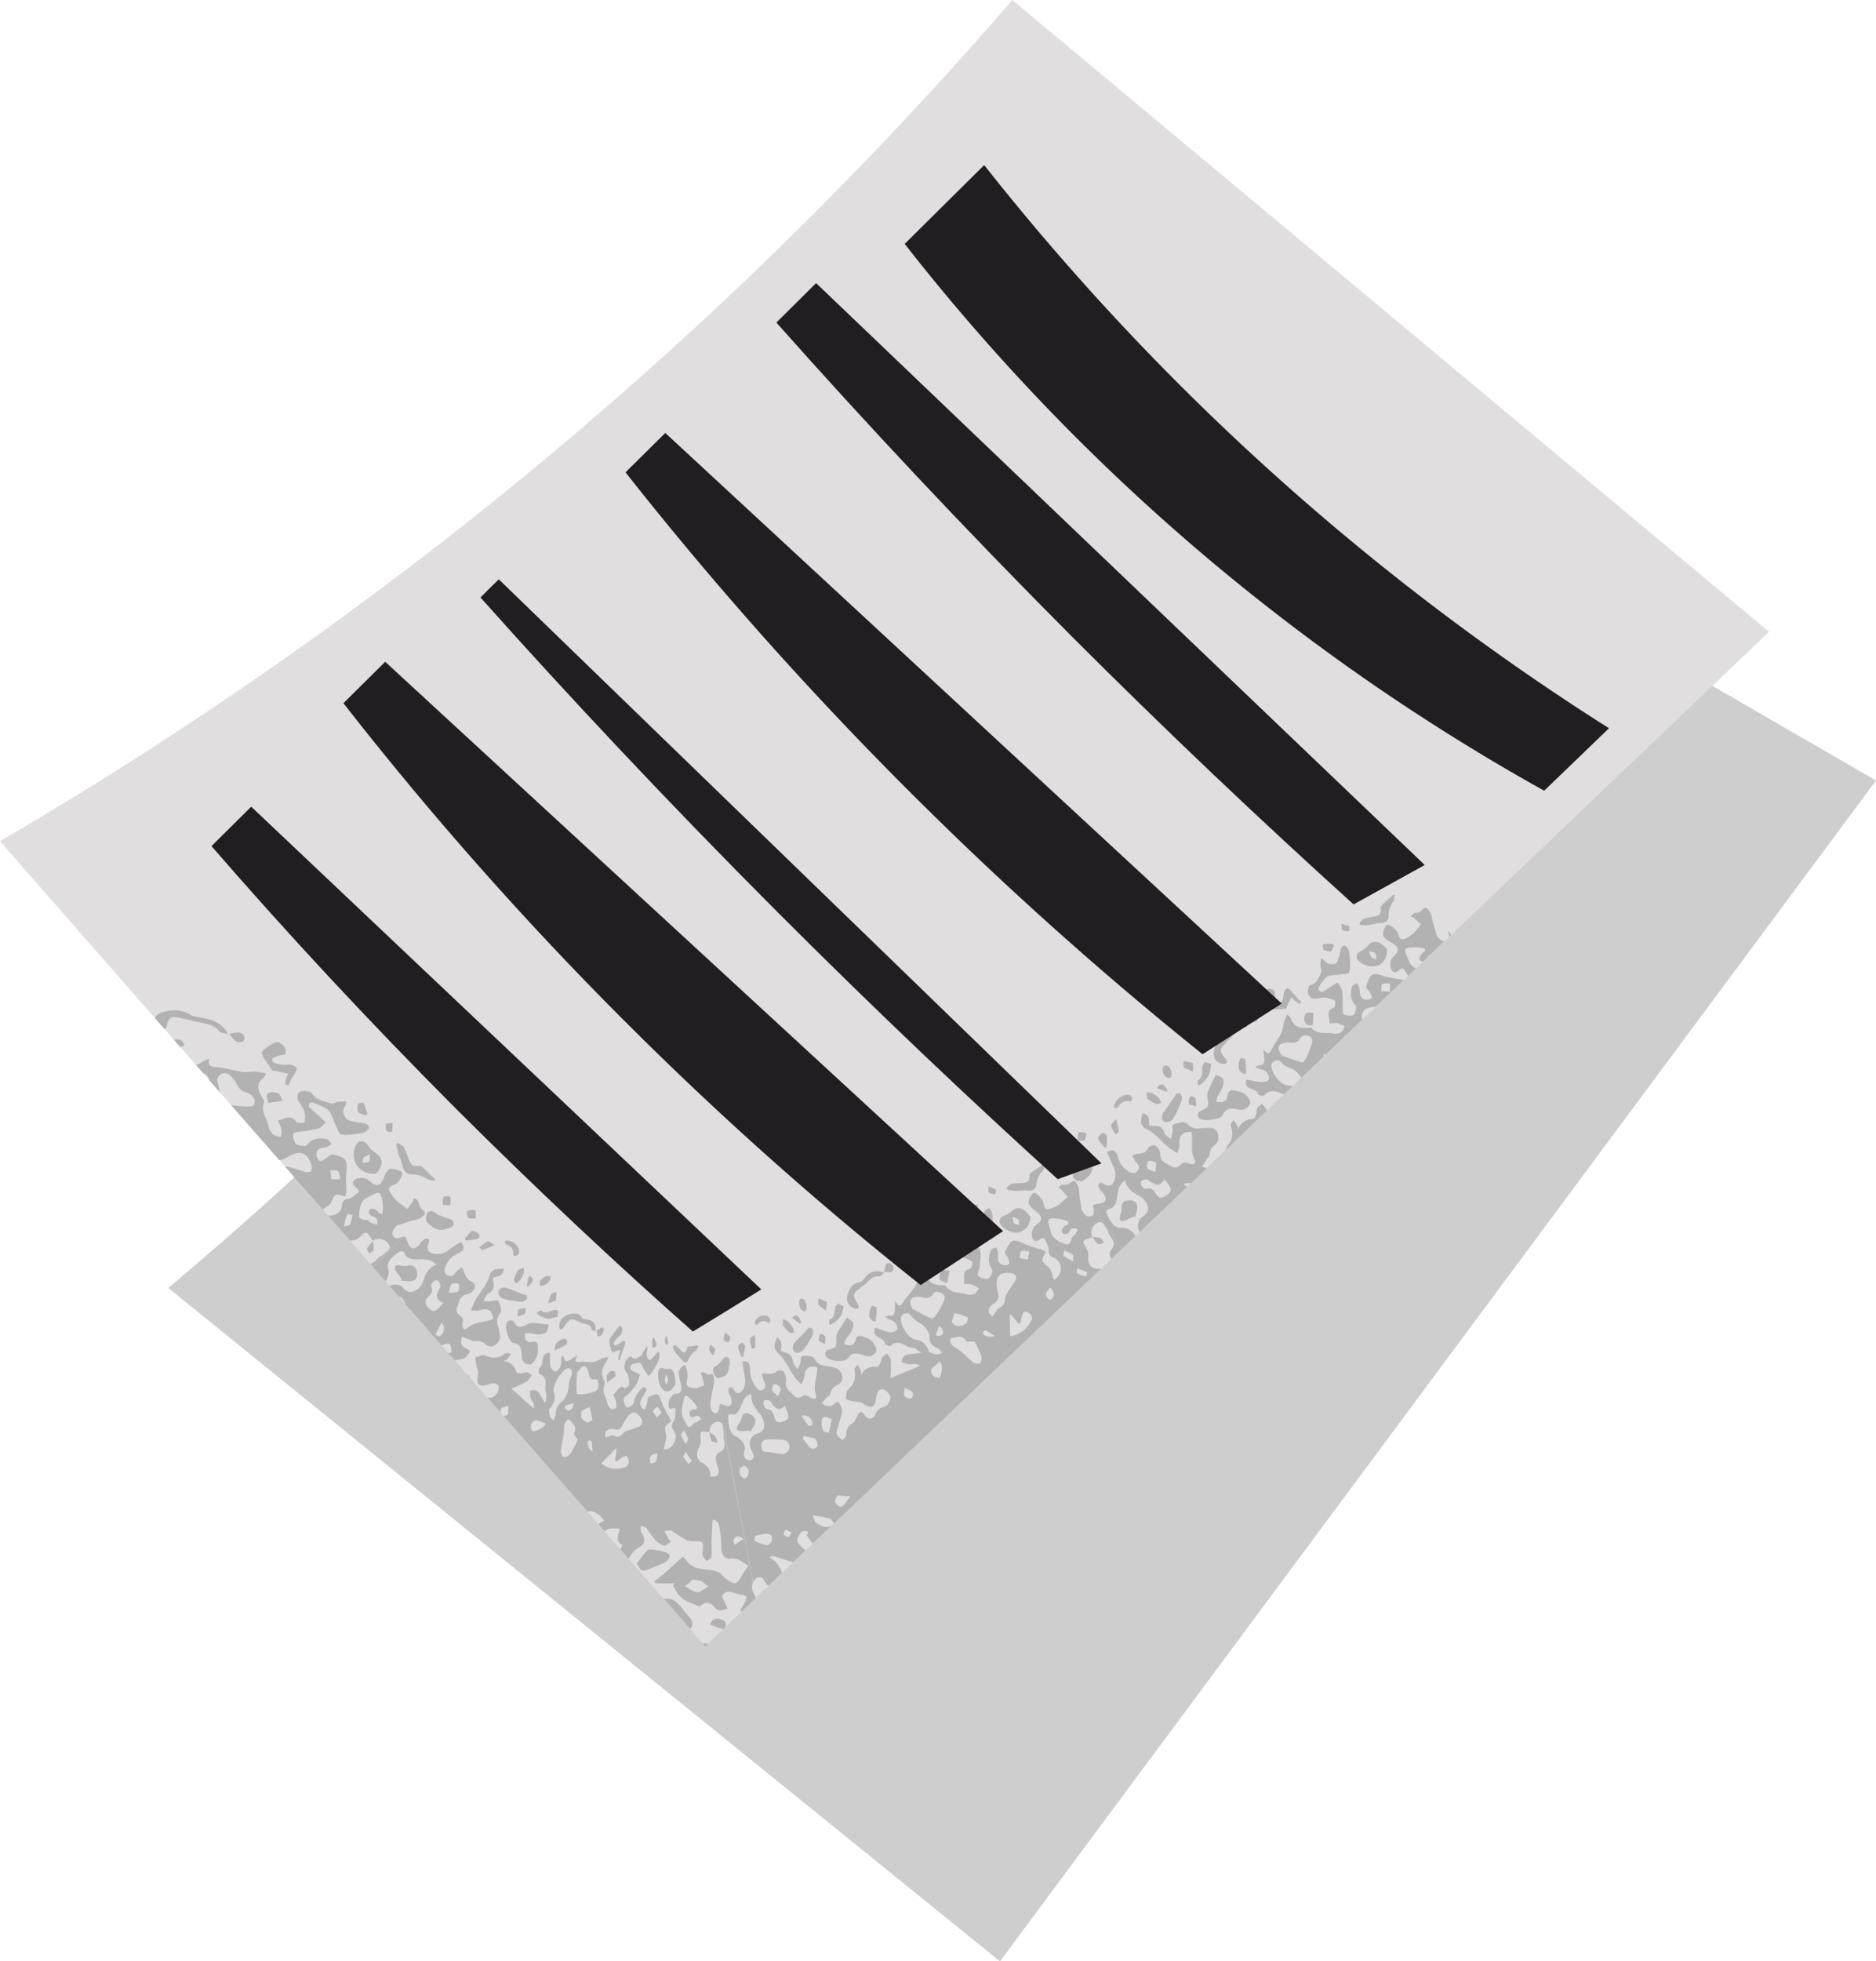 <svg xmlns="http://www.w3.org/2000/svg" width="1033.5" height="1080" viewBox="0 0 1033.5 1080" style=""><g><g data-name="Layer 2"><path d="M550.9 1080L92.7 709.2a2211.9 2211.9 0 0 0 284-286.9 2209.3 2209.3 0 0 0 186.9-264.4l469.9 271.9z" fill="#cecece"></path><path d="M388.5 906.5L0 463.2a2209.6 2209.6 0 0 0 328.6-234.4A2203.8 2203.8 0 0 0 557.7 0l416.9 347.9z" fill="#e0dede"></path><g fill="#b2b2b2"><path d="M147.1 602.7c-.5.7.3 2.3.7 4.6l7.8-1.1c-.6-1.3-.9-3-2-3.9s-4.9-1.7-6.5.4z"></path><path d="M90.6 566.6a2.6 2.6 0 0 0 1.3-1.6c.9-5 2.5-5.8 8.6-4.2 1.4.4 2.9.4 4.2.9 2.8.9 5.7 1.2 8.5 1.9s5.6 1.7 7.7 4.3c.5.8 2.5.9 4.7 1.5-3.2-5.9-8.2-8-13.9-8.9-2.2-.4-4.9-.5-6.6-1.6a17.4 17.4 0 0 0-7.1-2.5 21.6 21.6 0 0 0-3.6 0 22.5 22.5 0 0 0-3.6.6c-3.3.8-5.1 2.1-5.3 3.8z"></path><path d="M202.5 613.3c-.7-1.9-1.3-4-2.2-5.9-.2-.3-3-.1-3.1.4s-.6 3.3.1 4.4 2.7 1.4 4.1 2z"></path><path d="M99.7 572.7a5.8 5.8 0 0 0-3.9-.1l3.6 4.1 2.2-1.2a5.7 5.7 0 0 0-1.9-2.8z"></path><path d="M196.9 629.4c-3 3.7-2.6 10.3.8 13.6a11.1 11.1 0 0 0 4.3 2.8 19.8 19.8 0 0 0 5.1.5c4.6-4.7 3.9-9-.6-11.7a18.7 18.7 0 0 1-4.1-4.3c-1.7-2.1-4.2-2.6-5.5-.9zm6.4 10.2c-.6.6-1.9.5-2.9.7s-.4-2.2 0-2.9 1.6-.9 3.5-1.8c-.3 2.1-.1 3.4-.6 4z"></path><path d="M133.5 573.7c.9-.3 1.6-2.4 1-3.2-2.3-3.5-5.1-1.4-8.3-1.3 2.2 2.8 3.6 5.5 7.3 4.5z"></path><path d="M218.1 685.1l2-2c.5-.5 1.5-1.9 2.2-2.2h-.1c-1.5.5-3.3 1.3-4.5.8s-1.8-2.6-1.4-3.6 2.1-3.5 3.4-3.7 4.6-1.5 6.9-2.2 4.1-.6 6-2.2 1.7-2.2.9-3.1-1.4-1.2-1.9-2.1a9.8 9.8 0 0 1-1.1-3c-.2-.8-1.3-1.4-2.3-2.3-.4 1.1-.5 1.6-.7 2l-3.1 4.2-4-3a20.4 20.4 0 0 1-2.7-2.3c-1.3-1.6-2.8-3.4-3.3-5.3s2.4-2.4 3.9-3.3 4.4-5.5 2.9-6.4a10.1 10.1 0 0 0-6-1.8c-1.1 0-2.7 2.1-3.2 3.5-2.4 6.4-4.1 7-9 2.7-1.9-1.7-6.7-1.6-8.2.4s1.3 3.4 2.4 4.8.2.5.5 1.4c-1.9 1.2-3.9 3.6-5.9 3.7s-3.4 1.7-3.4 3.6-1.2 4.3-4.3 5.3a8.3 8.3 0 0 1-3.4.3l12.2 13.9 1.6-.2a6.2 6.2 0 0 0 3.7-1.8c3.4-3.3 3.8-3.3 6 .4l1.3 1.7h-.1c2.5-2 6.9-1.2 8.7 1.8s-1.1 3.8-2.5 5.3-2.4 1.5-3.3 2.4-2.7 2.9-4.3 3.1l1.5 1.7 8.2-8.2zm-25.2-10.7c-.2.4-1.6.4-3.4.9.6-2.6.8-4.5 1.5-6.1s2.1-.1 3.2-.1a45.6 45.6 0 0 1-1.3 5.3zm17.8-6h-1.4a22.8 22.8 0 0 0-2.2-2.2 5.5 5.5 0 0 0-2.8-.7c-.4 0-1.3 1.4-1.1 1.9a3.7 3.7 0 0 0 1.6 2.2c2.1.7 3.8 1.5 2.8 4.8a22.4 22.4 0 0 1-3.1-1.1c-.8-.4-1.3-1.2-2-1.4s-5.2-.1-4.7-3 .3-7.3 4.5-9.5c7.3-3.8 7.4-4 8.6 4 .3 1.7-.1 3.3-.2 5z"></path><path d="M110.4 585.4a6.9 6.9 0 0 1-2.5.9l3.9 4.5c1.8.6 3.5 2.3 3.4 3.9l6 6.8c-.6-2.6-1.2-5.2-1.7-7.2 1.8-3.7 4.6-4.4 7.2-2.2a17.4 17.4 0 0 1 3.4 4.3 14.5 14.5 0 0 0 2.3 3.4 6.5 6.5 0 0 0 3.7 1.9 6.1 6.1 0 0 1 3.7 3 3.9 3.9 0 0 1 0 3.8c-.5.7-2.3.8-3.5.8a84.7 84.7 0 0 1-8.8-.7h-.1l26.3 30c1.5.3 2.8-.3 5.2-1.8 6.3-3.6 10.6-2.3 12.8 5.2.3 1 .1 2.7-.5 3.1a4.9 4.9 0 0 1-3.4.1c-2.8-.7-5.6-1.9-8.4-2.6a8.6 8.6 0 0 0-2.3-.2c6.8 7.9 13.7 15.7 20.6 23.5 1.8-1.1 3.8-2.1 4.6-3.6 2.2-4.4 1.5-5.5 7.8-3.5a7.3 7.3 0 0 0 .7-2.4c0-2.7-.2-5.3-.2-8s.6-5 .3-7.4c-.4-4.3-4.5-4.3-7.4-5.3-1.1-.3-2.9 1.6-4.4 2.4s-2 1.5-2.7 1.3-1.6-1.5-1.9-2.5c-.8-3.3.6-4.6 5-5.2 1.1-.1 2.2-1.2 3.2-1.8-.9-1-1.9-2.7-3-2.8-3.6-.4-7.3-.6-9.9 2.7-.5.6-1.4 1.4-2.1 1.3s-4-.3-4.8-1.4a8.4 8.4 0 0 1-1.3-5.6c0-.6 2.9-.8 4.6-1.1s6.1-.6 8.8-1.5 3-2.2 4.4-3.4a61.4 61.4 0 0 0-4.5-4.3c-1.5-1.4-3.2-2.8-4.6-4.3a2.3 2.3 0 0 1 .3-2.1 2.4 2.4 0 0 1 2.2-.1 50.5 50.5 0 0 1 7.1 3.3 5.8 5.8 0 0 1 2.3 2.6c1.6 3.6 3 7.2 4.7 10.7.3.7 2.2 1 3.3 1a61.3 61.3 0 0 0 9.6-1.1c1.4-.4 3.4-1.7 3.5-2.9s-1.8-2.6-4-2.6a25.7 25.7 0 0 1-7.2-1.5c-2.3-.7-3.7-5-2.6-6.6a19.4 19.4 0 0 0 1.5-3.6 39.2 39.2 0 0 0-4.9.1c-1.2.1-2.4 1.3-3.4 1-4-1.3-8.2-1.6-11.1-5.9-.7-1-4.2-1.3-5.9-.8s-2.1 2.9-1.7 4.2 2.8 4.3 3.6 6.7a12.6 12.6 0 0 1 .2 6.1c0 .3-3.9.6-4.4-.1-3.4-4.7-6.7-1.6-10.4-.9a24.1 24.1 0 0 1 2 4.5 17.7 17.7 0 0 1-.1 4.6c-1.4-.4-3.1-.4-4.1-1.2a7.4 7.4 0 0 1-2.7-4.1c-.6-4.5-4.8-8.6-2.6-13.7.3-.6-.5-1.7-.9-2.6-2.5-4.1-3.9-8.1.8-11.1.4-.3.5-1.1 1-2.4a47.9 47.9 0 0 0-5.5-.9c-2.5-.1-5.2.5-7.9.1l-7.1-1.5a55.2 55.2 0 0 0-7.1-1.1c-3-.3-4.5-1.1-3.5-4.7a43.1 43.1 0 0 0-4.9 2.5zm75.7 59.5c1 1 1 2.9 1.4 4.5h-4.9l-.7-5c1.5.2 3.5-.3 4.2.5z"></path><path d="M154.3 581.1c1-.3 2.9-.3 3.1-1a5.2 5.2 0 0 0-.8-3.7c-3.5-4.5-6.2-1.9-8.6-.3s-4.2 3-3.8 4c1.4 3.3 3.8 6.4 5.9 9.4.3.3 1.4.1 2.1.2l6.7 1.6a13.6 13.6 0 0 0-1.3 2.6 16.5 16.5 0 0 0-.4 3.2c0 .1 1.6.7 1.7.5a25.5 25.5 0 0 0 1.3-2.9c.7-1.2 1.5-2.3 2.2-3.6s1.3-2.2 1-3-2.1-1.6-3.3-1.8-3 .2-4.6 0a21.1 21.1 0 0 1-4.8-1.2c-.5-.2-.9-2.1-.5-2.4a21.9 21.9 0 0 1 4.1-1.6z"></path><path d="M215.9 623.2a22.5 22.5 0 0 0 .4-4.9c-1.7.3-3.5.2-3.6.7a6.2 6.2 0 0 0 .3 3.8c.2.5 2.9.6 2.9.4z"></path><path d="M202.3 687.4c-.3.7.8 2 1.3 3 .8-.9 2.1-1.7 2.3-2.7s-.3-2.9-.5-4.3c-1 1.3-2.5 2.5-3.1 4z"></path><path d="M236 645.8c-1.2-1.2-2.3-2.3-3.6-3.4a2.9 2.9 0 0 0-2.1-.4c-3 .5-4.2-1.2-5.2-3.7a37.5 37.5 0 0 0-2.5-6.3c-.6-1.1-2.2-1.8-3.3-2.7l-.9.7a40.5 40.5 0 0 0 .9 4.8c.7 2.5 2.1 4.8 2.5 7.3s2.4 4.7 5.1 4.6a14.1 14.1 0 0 1 8.6 2.6c1.1.6 2.7.6 4 .9v-1z"></path><path d="M368.7 856.1c-.5-.9-1.9-1.4-3.1-1.7a45.2 45.2 0 0 0-5.3-1.1c-1.2-.1-3.1-.4-3.6.2-2.1 2.2-3.7 4.7-5.9 7.4 1.1 1.6 1.7 3.3 2.9 3.8s2.7-.4 4.1-.8l6.8-2.8a11 11 0 0 0 3.3-2.1c.7-.8 1.2-2.3.8-2.9z"></path><path d="M379.7 890.4c-2.5-2.7-4.4-5.8-7.1-8.2s-4.3-1.7-6.5-1.9h-.4l14.6 16.8c1.6-2.2 1.7-4.3-.6-6.7z"></path><path d="M297.3 734.8c1.2-.1 3.2-.6 3.9-1.6s.9-3.2 1.1-3.9c-3.1-.2-5.5-.6-7.9-.8a6.3 6.3 0 0 0-3.3.4c-5.1 2.5-5.2 2.6-8.1-1.1-1.2-1.4-3-1-4 1s1.3 10.4 3.9 10.7 4.2 2 4.4 5.1 0 3.7.9 4.9a4.2 4.2 0 0 0 4.1 1.8c1.3-.5 2.8-2.8 3.5-4.5s.5-3.6.5-5.4-.7-3.1-3.1-2.5-4.3-.6-4-4.7a25.3 25.3 0 0 1 2.7-.1c1.8.2 3.5.8 5.4.7z"></path><path d="M302.7 702.7a4.2 4.2 0 0 0-2.8.5c-1.9 1.2-3.1 2.7-2.4 4.8 2.3.2 4.2-1 5.6-3.4.3-.5.1-1.8-.4-1.9z"></path><path d="M395.9 899.5l-.9.8z"></path><path d="M362.6 756c-.5 4.7 1.6 9.6 4.3 10.1a3.6 3.6 0 0 0 2.9-.8 17.5 17.5 0 0 0 2.3-3.1c0-6.6-1.7-9.3-4.3-8.3a3.7 3.7 0 0 1-2.7-.6c-1.2-.6-2.4.6-2.5 2.7zm4.5.5a19.9 19.9 0 0 1 1 3.3 6 6 0 0 1-1 2.5 9.2 9.2 0 0 1-.9-2.3 17.6 17.6 0 0 1 .9-3.5z"></path><path d="M235.3 668.2c-.8 1.4-.4 3.5-.5 4.3 5.3 5.1 6.7 5.5 12.8 3.7a3.8 3.8 0 0 0 2.4-1.8 3 3 0 0 0-1.1-2.6c-1.2-.8-2.7-1-4.1-1.6s-3.3-1-4.6-2.1-3.5-2-4.9.1z"></path><path d="M247.9 659c-.4-.5-3.1-.4-3.4.1a6.1 6.1 0 0 0-.4 4.2c.1.4 2.1.2 4 .3 0-2 .4-3.7-.2-4.6z"></path><path d="M256.7 683.1c2-.3 4.1-.4 6.1-.9s1.3-2.5 1-2.7-2.9-2.2-3.8-1.7-2.7 2.8-4 4.3z"></path><path d="M257.7 757.2l1.1 1.3c0-.3.1-.6 0-.7a2.4 2.4 0 0 0-1.1-.6z"></path><path d="M227.8 705.1c2.5-1 2.2-3.5 1.6-5.6s-2.4-3.4-5.3-2.5c-1.3.4-2.7-.2-4.1-.3s-1.9.1-2.2.6a2.2 2.2 0 0 0 .1 2.2c1 1.6 2.2 3.1 3.3 4.6l-.2 1.1c2.3 0 4.8.7 6.8-.1z"></path><path d="M272.4 685.6c-1.8-1-3-2.3-3.9-2s-3 2.1-4.5 3.2c.7.5 1.3 1.6 1.9 1.5s3.5-1.4 6.5-2.7z"></path><path d="M261.7 666.5c-.7-.6-2.4 0-3.7 0s-.6 2.9-.1 3.9 2.1.3 4.1.6c-.1-2.1.4-3.9-.3-4.5z"></path><path d="M282.4 716.2a30.8 30.8 0 0 0 5.4.6 4.9 4.9 0 0 0 2.5-1.7c.3-.3-.1-1.3-.2-1.9l-1.9-.5c-2.9-1-5.8-2.4-8.8-3.4a5.6 5.6 0 0 0-3.6.1 3.4 3.4 0 0 0-1.2 2.6 4.4 4.4 0 0 0 1.9 2.8 23.1 23.1 0 0 0 5.9 1.4z"></path><path d="M274.5 716.4c-.4-.7-2.9 0-4.5.1h-3.8c.8-1.4 1.4-3.3 2.5-4 3-1.7 3.8-3.7 3.1-6.3a21.1 21.1 0 0 1-.2-2.6c1.9-.7 3.5-.8 4.5-1.7s1.1-2.1 1.6-3.2a29.1 29.1 0 0 0-5.1.3 5.7 5.7 0 0 0-2.8 2.9c-1.3 5.5-5.4 9.6-8.2 14.4a48.7 48.7 0 0 0-2.1 5.3c1.5 0 3.1.4 4.6-.1 4.4-1.5 7.2 0 7.6 4.6a5.2 5.2 0 0 1-1.3.6c-4.2 1.6-8.8 1.1-13 4.6-1.8 1.6-3-.1-2.6-2.6s.1-3.1-.7-3.7-3.5-2.2-2.3-5.1 1.2-6.6 5.9-7.3a6.3 6.3 0 0 0 3.9-3.6c.4-1.1-1-3.2-2.2-3.5s-3.1-2.7-3.7-5a10.3 10.3 0 0 0-1.5-2.7 34.7 34.7 0 0 0-2.9 2.5c-1.1 1.4-1.9 2.8-4 2.2s-2.8-2.1-2.2-4.2a12.6 12.6 0 0 1 6.7-7.9c4-1.9 4.5-3 2.2-6.6-2.6 1.7-5.3 3.2-7.7 5.1s-8.4 2.4-10.2-.1a4.1 4.1 0 0 1-.4-2.9c.4-1.6 1.8-3.7-.8-3.9-1-.1-2.8 1.5-3.5 2.8s-3.4 3.7-5.3 1.9-2.1-6.4-3.8-5.8c-.7.3-1.7 1.7-2.2 2.2l-2 2-4.4 4.4-8.2 8.2 6.9 7.8.7-.9c.6-1.6 1.3-3.6.9-5-1.3-4.7 1.6-7.2 5.1-9.7 1.8-1.3 3-1.6 3.9.5s3.5 3.1 6.3 3.1 7.7-.9 11 2.9c-5.6 2.2-6.1 6.8-8 10.9a9.1 9.1 0 0 1-5.1 4.1c-1.5.4-3.8-.7-4.9-2a5.9 5.9 0 0 0-7.6-1.2l5.1 5.8a3.2 3.2 0 0 1 2.3 1.5l1.7 3.1c6.5 7.4 13 14.9 19.6 22.3 2-1.2 4-1.5 4.7-.4s.4 2.8.6 4.2l-1.7.4 3.5 3.9a36.9 36.9 0 0 0 4.6-.8c1.3-.4 2.6-2.1 3.5-3.4s-1.1-1.9-2-2.4c-2.5-1.1-3.2-2.8-2-6.3l3.9 1.4c.9.3 1.9 1.2 2.8 1a6.8 6.8 0 0 1 6.2 1.8c2.9 2.5 7 .5 8-3.6.2-1-.3-2-.4-3.1-.2-3.5-3-6.3.6-10.8 1-1.2-.3-4.6-1.2-6.4zm-38.7 3.6c-1.9-1.9-1.9-4 .3-6.1s2.2-3 1.6-5 .5-2.4 1.2-3.3 2.1-.8 2.4-.4a6 6 0 0 1 1.4 3c.1.5-.6 1.3-.9 1.9-1.9 4.1-1.3 5.8 2.5 7.3-4.5 5.3-5.6 5.6-8.5 2.6zm5.8 16c-.4.1-1.7-1.3-1.5-1.7a63.5 63.5 0 0 1 3.3-6c2.2 3 1.1 6.7-1.8 7.7zm5.7-24.1c.6-2.3.7-4.2 1.5-4.8s3.3-.7 3.8-.1a4.3 4.3 0 0 1-.3 4.1c-.6.8-2.6.5-5 .8z"></path><path d="M307.4 721.7a2.7 2.7 0 0 0-2.2-.3c-2.5.7-5.3 2.3-7.1.2-.1-.2-1.3.6-2 .9s.4 1.4.9 1.7a13.7 13.7 0 0 0 4.7 1.9c1.5.1 3.3-.6 5.4-1 .2-1.8.6-3 .3-3.4z"></path><path d="M397.4 891.7c-3.2-1-4.9-.1-6.4 2.8l7.3 2.7 1.2-1.1c.8-2.1.6-3.5-2.1-4.4z"></path><path d="M283.2 704.4c-.2.8.7 1.6 1.1 2.4a11.4 11.4 0 0 0 2.3-2 15.6 15.6 0 0 0 1.9-3.9 9.4 9.4 0 0 0 0-2.9l-3.2 1.3a39.6 39.6 0 0 0-2.1 5.1z"></path><path d="M291.4 702.5l-1.3 5.7h1c3.1-2.8 3.4-4.3.3-5.7z"></path><path d="M278.3 683.3c0 .6-.1 1.6.2 1.7 2.7 1 4.6 2.6 4.2 6.2 0 .2 1.3.5 1.9.3a2.8 2.8 0 0 0 1.3-1.5c.9-3.4-3.8-7.8-7.6-6.7z"></path><path d="M285.1 725c2-.8 3.3-1 4.1-1.8a4.2 4.2 0 0 0 .3-2.8 8.4 8.4 0 0 0-3.8.6c-.3.2-.3 2.1-.6 4z"></path><path d="M334.3 757.4c-.3.8.1 2 .2 3.9 2-1.4 3.4-2.6 4.7-3.7-.3-.9-.4-2.3-1-2.7s-2.8.1-3.9 2.5z"></path><path d="M340.6 749l.9-.2c.3-1 .5-2 .8-3l1.5-4a10.7 10.7 0 0 0 .7-2.9c-.1-.5-.8-.6-1.4-.4s-1.6 1.3-2.4 1.7a4.3 4.3 0 0 1-2.4.5c-.2 0-.1-1.6.1-1.9a30.8 30.8 0 0 1 2.4-2.7c.6-.7 1.5-1.3 1.7-1.9a6 6 0 0 0 .2-2.9c-.8-2.8-2.7.2-4.3 2.4s-2.9 3.8-2.8 4.5a19.5 19.5 0 0 0 1.8 6.6c.1.2.7-.4 1.1-.5l3.4-1-.9 2.7a15.4 15.4 0 0 0-.4 3z"></path><path d="M317.4 727.2c.6.4 1.4.4 1.9.8 2.3 1.5 6.1.3 6.7 4.3.1.5 1.2.3 2.2.6 0-4.8-1.8-5.8-4.6-6.3-1.1-.2-2.5-.2-3-1-1.3-2.6-3.8-2.7-6.9-1.9s-5.8 2.9-5.6 7.1c0 .6.4 1.3.9 1.3s1.3-.8 1.7-1.5c2.7-4.2 4-4.9 6.7-3.4z"></path><path d="M331.3 735.2a6.9 6.9 0 0 0 1.4-3c-.3-2.6-2.3-.2-4.1.4.4 2.1.4 4.3 2.7 2.6z"></path><path d="M392 793.5c.4.7 1.8.6 2.8.9s-.2-2.7-.8-3.5-2.1-1.5-3.1-2.3a18.5 18.5 0 0 0 1.1 4.9z"></path><path d="M359.7 742.1c.4.4 1.2-.5 1.8-.8l.2-1.3c-.5-1.2-.9-2.5-1.4-3.4s-1.1 1.6-1.1 2.1.1 3 .5 3.4z"></path><path d="M390.1 905a8 8 0 0 0-2.7.1.1.1 0 0 1-.1.1l1.2 1.3z"></path><path d="M352.4 851.8c2.4-1.4 2.9-3.1 2.2-5.4s-1.2-2-1.5-3a18.2 18.2 0 0 1-.1-3.3c1.1.4 2.4.6 3.1 1.3s2.8 4.2 4.5 6.1a12.2 12.2 0 0 0 5.1 3.6c.9.3 2.4-1.3 3.7-2-.6-1-1.2-1.9-1.8-3l-1.5-3c1.2-.1 2.7-.7 3.6-.3s4.4 2.9 6.7 4.2a16.7 16.7 0 0 0 2.3 1.2 6.9 6.9 0 0 0 2.4.5c6.5-.2 6.6-.2 6 6.1a3.3 3.3 0 0 0 .2 2.2 10.9 10.9 0 0 0 2.2 2.6c.8-.8 2.3-1.5 2.4-2.4.3-2.9 0-5.8.1-8.6l.5-11.5 1.4-.3c.7.9 1.9 1.7 2.1 2.7a57.6 57.6 0 0 1 1.4 11.7c-.2 4.1 1.3 7.4 4.8 7a8.3 8.3 0 0 1 5.5 1.1c1.6.8 3 1.9 4.6 2.9-1 1.6-2.2 2.9-3 4.3-3.5 6.5-4.3 6.7-10.2 2.2-1-.8-1.7-2.1-2.8-2.7a16.2 16.2 0 0 0-4.4-1.4c-3.2-.6-6.7-.5-9.5-1.7a11.5 11.5 0 0 1-3.3-2.5c-1-1.1-1.9-2.3-2.9-3.3l-7.3 6.7c-2.6 2.3-5.4 4.7-8.3 6.8l.3 1.1c3.7.3 7.3.1 10.9.2l-1.1 1.1c1.5 2.3 2.6 5.1 4.8 6.8a15.4 15.4 0 0 0 4.3 2.6l4.8 1.9a1.8 1.8 0 0 0 1.3-.1c3.8-3.1 6-1.3 8.3 1.4a4.2 4.2 0 0 0 2.7 1.2 19.9 19.9 0 0 0 4-1.1l-1.3-2.7c-.6-1.5-2.2-3.6-1.5-4.6 2.8-3.9 6.2-.8 9.5-.4s4.1.9 3.2 3.3a20.3 20.3 0 0 1-2.1 3.8c-.7 1-.8 1.8-.3 2.5l7.8-7.5a5.6 5.6 0 0 0-.6-2.1 7.6 7.6 0 0 1-.9-6.6v-.7c-.6-.9-.4-2.5-.6-3.5-.3-1.5-.7-2.9-1-4.4s-.6-2.7-.7-4a54.2 54.2 0 0 0-1.4-7c-.2-1.6-.5-3.1-.7-4.7l-.3-1.1-10.2-53.5-1.2-6.6-.9-4.6-.7-4.3a18.8 18.8 0 0 1-.6-3.1c-.2 1.5-.5 3.4-1.2 4.1s-2.5-.2-3-1.1a9.2 9.2 0 0 1-.9-5c.7-2 .8-4.4 1.3-6.6s1-3.7.7-6.1-.7-2.7-1.5-2.6-1.2.4-1.9.2a6.2 6.2 0 0 1-1.9-1.1c-.5-.4-1.2.1-2 .2l.8 1.9 1.2 5-3.1 1.1a4.9 4.9 0 0 1-2.2.6c-1.3-.2-2.8-.3-3.9-1.3s-.2-3.3 0-5-.9-7-1.8-6.5a5.7 5.7 0 0 0-2.8 2.9c-.4.8-.2 3.4.2 4.8 1.7 6.3 1.4 7.9-2.5 8.1-1.5.1-3.7 3.4-3.6 5.8.1 4.1 2 1.7 3.2 1.9a3.1 3.1 0 0 0 .8.7c-.3 2.2-.2 5.4-1.2 6.7a3.9 3.9 0 0 0 0 5c1.5 2.3 1.5 3.9.3 6.8s-3.8 3.9-5.8 3.6c.5-2.4 1.7-5.2 1.4-7.4s-.8-3.7-.6-4.7 1.1-1.7 3.2-3.1a11.4 11.4 0 0 0-.7-2.2l-1.8-2.9-1.6-3.1c-.9-1.9-1.5-4.2-2.4-6s-3.5-.3-5.2.4-1 2.9-1.6 4.4-.7 2.4-1.2 2.6-1.3-.3-1.7-1c-1.3-2.2-.7-4.1 1.5-7a12.6 12.6 0 0 0 1.3-3.3c-.7-.3-1.5-1.1-2.1-.6s-4 3.4-4.8 7.5a4.2 4.2 0 0 1-1.1 2.2c-1 .6-2.4 1.6-3.1 1.1s-1.4-2.6-1.5-4.2 1.7-2 2.6-3.1a48.9 48.9 0 0 0 4.6-5.6c.8-1.3 1.2-3.4 1.8-5.2l-2.6-1.2a9.7 9.7 0 0 1-2.6-1.5c-.2-.1-.2-1.4 0-1.9s.8-1.1 1.1-1.1l1.9-.4 1.7-.4c.5 0 1 .5 1.3 1.1a39.7 39.7 0 0 0 3.6 6c.3.4 1.2-.4 1.7-1.1a37 37 0 0 0 3.8-6.5 10.6 10.6 0 0 0 .8-4.4c-.4-1.8-1.2-.8-2 .3a13 13 0 0 1-3.1 3.1c-1.1.7-2.2-2-1.9-3.8s.3-2.5.4-3.8a26.9 26.9 0 0 0-2 2.7c-.5.7-1 2.3-1.4 2.6a19.1 19.1 0 0 1-2.8 1.5 2.1 2.1 0 0 1-2.6-1c-.3-.6-2 .8-3 1.9a9.4 9.4 0 0 0-.9 4.4c.3 1.7 1.5 2.5 2 4.1a16.2 16.2 0 0 1 .6 5.1c0 .3-2.1 2.3-2.5 1.9-2.3-2.5-4 1.6-6.3 3.6a30 30 0 0 1 1.5 3.2 26.3 26.3 0 0 1 .3 4.1c-.9.2-2 .9-2.8.6a4 4 0 0 1-2-2.7 39.7 39.7 0 0 0-1.8-5.2 9.7 9.7 0 0 1 .1-6.3 3 3 0 0 0-.5-2c-1.3-3-1.6-6 1.6-10.1a18.9 18.9 0 0 0 .9-2.5 19.8 19.8 0 0 0-3.1.8c-1.5.6-3.2 1.7-4.7 2s-5.3-.2-8.1 0-2.6-.5-1-3.9c-1.6 1.2-2.7 1.9-3.8 2.6s-3.2 1.8-3.6-.7c-.1-.7-.8-1-1.3-1.5a13.1 13.1 0 0 0-.3 2.7 6.5 6.5 0 0 1-2.8 6.1c-.8.4-2.7-1.3-3.1-2.6s-.4-5.1-.4-7.6a.7.7 0 0 0-.6-.1c-5.1.8-2 6.3-5.2 8.5-.3.2-.5 3.1 0 3.2 3.3 1.1 3.8 3.6 3.3 7.5-.2 1.4.6 2.8.6 4.2a24.8 24.8 0 0 1-.6 4.3c-1.9-2.6-2.8-4.9-4.3-6.4s-2.7-.3-4.1-.5a16.4 16.4 0 0 0 .2 3.9c.4 1.3 1.3 2.1 1.8 3.3a11 11 0 0 1 .2 2.7c-2.2-1.9-4.3-3.5-6.3-5.4s-4.1-3.6-6.2-5.6a70.8 70.8 0 0 0 8.6-4c1-.7 1.8-2.3 2.7-3.5-1-.5-1.9-1.3-2.9-1.4s-2 .5-2.9.5-2.5 0-2.7-.7c-1.2-3.5-3.2-5.7-7.2-5.9.8-.6 1.5-.6 1.8-.9s1.7-2.1 2.5-3.1c-1.1-.2-2.5-.9-3.2-.4-4.1 3.2-7.6 2.8-11.2 1.1-1.3-.5-3.5.7-5.3 1.1a34 34 0 0 0 .6 4.6c.2 1.5 1.2 3 .9 4.5-1.1 6.1.3 7.6 5.9 5.7a5.9 5.9 0 0 1 1.7-.4c3-.5 4.5 1.2 3.4 4.2-.5 1.3-2 3.2-3.2 3.5a7.5 7.5 0 0 1-2.6.1l7.2 8.2a3.7 3.7 0 0 1 .3-2.1c.3-.7 2-1 3.9-1.8-.1 2.3.3 3.9-.3 5a4.1 4.1 0 0 1-2.3.8l46.2 52.6a6.2 6.2 0 0 1 3.5.2l2.9 1.7a28.7 28.7 0 0 1 2.9 3.1l-3.3 1.9 3.6 4.1a5.4 5.4 0 0 1 4.2-1.7c1.2-.1 2.5.1 3.9.1-.4 3.4-2.7 6.8 1.5 9l-.9 2.6 4.5 5.1a14.5 14.5 0 0 1 6-6.6zm32.8 24.8c-.8.4-2.3 0-3.3-.5a13.4 13.4 0 0 1-2.3-1.3l-2.2-1.5a42.8 42.8 0 0 0 4.3-3.6c2.2.5 3.6.5 4.7 1s2.5 1.9 3.8 2.8a26 26 0 0 1-5 3.1zm18.9-28.7c1-1.9 2.4-2.8 5.6-.5-2 1.3-3.5 2.3-5.1 3.2-.2-.9-.8-2-.5-2.7zm-24.7-41.8a20.6 20.6 0 0 1-3-4.1c-.1-.2.6-1.1 1.3-2.5 1.4 2 2.4 3.5 3.5 4.9-.7.6-1.7 1.9-1.8 1.7zm9.8-17.6h1.7c-.1-3.2 2.2-5.9 5-5.6s2.2 3.1 2.6 5.1 0 2.7.2 4c.7 3.3 1.2 5.9-2 7.5s-2.5 4.4-1.5 7.5c1.6 4.6.5 6.5-3.8 6.1.1-4.2-1.8-6-4.8-7.7s-3.3-5.7-1.3-8.7a7 7 0 0 0 .7-3.9c-.3-4.6-.2-4.9 3.2-4.3zm-13.4-13.4c1.5-8 1.2-8.1 5.8-3.6a35.3 35.3 0 0 1 2.5 3.5l-.5 1.1a5.5 5.5 0 0 0-2.2.2 2.9 2.9 0 0 0-1.6 1.5 3.1 3.1 0 0 0 .5 2.1c.6.4 1.5.7 2 .3s2.5-1.6 4 1.2a14.6 14.6 0 0 1-2.1 1.6c-.5.3-1.2.1-1.7.5s-2.6 3.7-3.9 1.4-3.7-5.3-2.8-9.8zm1 12.5a38.1 38.1 0 0 1 2.3 4.5c.2.4-.5 1.5-1.3 3.1a28.3 28.3 0 0 1-2.6-5.3c-.1-.4 1.1-1.5 1.6-2.3zM362 774.8c.9.1 1.5 1.7 2.3 2.6s-1.5 1.9-2.5 3.1l-2.2-3.4c.9-.8 1.8-2.4 2.4-2.3zm.1 25.4c.1 4.3-.9 5.7-3.9 5.5-.5-4-.2-4.4 3.9-5.5zm-69-12a6.8 6.8 0 0 1-.6-3.8 4.8 4.8 0 0 1 2.6-2.5 27 27 0 0 1 5.6 2c-2.2 3.5-5 3.7-7.6 4.3zm13-9.3c0 1-.7 2.2-1.1 3.4-.6-.8-1.6-1.3-1.9-2.2a16.2 16.2 0 0 1-.6-4c3.3-3.7 3.6-6.5 2.6-9.6s3.6-11.3 7.2-13c1.9-.8 3.6 1.6 2.6 3.8a13.9 13.9 0 0 0-1.6 6.5c-.1 2.4-2 6.8-3.8 8s-3.5 4.1-3.4 7.1zm10.1-6.3c-.9 3.7-2.3 4.8-4 3.7s-.6-1.5-.8-2.3zm-1.9 27.8c-.8 1.1-2.7 2.1-3.7 1.9s-1.7-2.2-1.6-3.5.8-4.7 1.2-7.1.3-2.6.5-3.9-.1-2.7.4-3.9 1.8-3.6 3.3-1.4 3.5 2.9 1.9 6.7c-.3.7 1.1 2.1 2 3.6a69.5 69.5 0 0 1-4 7.6zm6.2-23.6c1.5-.5 4-2.3 4.3-1.8s1.1 4.5 1.6 6.9c-.9.5-2.1 1.5-2.8 1.3-3.2-1.1-4.2-3.2-3.1-6.4zm3.5 17c.2-.3.7-.8 1-.7s1 .4 1 .8.3 3.4.5 5.3c-1.9-.5-3.3-3.9-2.5-5.4zm5.3-29a4.6 4.6 0 0 1-2.4 1.7 33.2 33.2 0 0 1-6.1 1.3c-1.1.1-3.1.1-3.1-.6a80.9 80.9 0 0 1 .2-11.2c2.1-3.6 3.9-4.5 5.1-3.1a7 7 0 0 1 1.3 3.3c.5 2 1 3.7 3.2 3.4s1.7.9 2.1 1.8a5.9 5.9 0 0 1-.3 3.4zm15.8 42.7a14.7 14.7 0 0 1-7 1.3 11.4 11.4 0 0 1-6.8-3.1c2.9-2.8 5.4-5.4 7.9-8.2l.5.5-.8 6.1.8.7a33.3 33.3 0 0 1 3.2-2.4c.7-.4 1.9-1 2.3-.6a4.8 4.8 0 0 1 1.2 3c0 .9-.7 2.5-1.3 2.7zm.5-19.7a6.7 6.7 0 0 0-2.7 1.9c-1.5 1.5-2.8 1.8-4.4 1s-2.8.4-5.1.8c.1-1 0-2.9.5-3.4a4.4 4.4 0 0 1 3.5-1.4c1.8.5 2.8.7 3.7.2s1.6-1.7 2.8-3.9c3.4-6 5.9-7 9.3-2.1a3.9 3.9 0 0 1 .5 2.8 3.9 3.9 0 0 1-2 2l-3.1 1.1z"></path><path d="M306.2 716.2c.2-2 .3-3.4.4-4.8-1.1.5-2.8.8-3.1 1.4a21.1 21.1 0 0 0-1.4 4.9z"></path><path d="M375.9 749c1.5 2 2.7 1.5 3.5-.6a10.4 10.4 0 0 1 1.7-2.8 9.1 9.1 0 0 1 2.1-1.8c.6-.3 1-1.6 1.5-2.4l-.4-.6c-1.7.2-3.5.6-5 .7s-.6.7-.8 1.2c-.7 2.5-1.8 2.3-3 1.2s-1.9-2.1-2.9-2.8-1.2.2-1.8.3v1.2a26.8 26.8 0 0 0 1.8 2.8c.9 1.3 2.2 2.1 3.3 3.6z"></path><path d="M312.1 737.6c-1-1.1-4.5.3-5.9 2.5-.4.7-.3 1.7-.7 3.5a46 46 0 0 0 6.7-3.4 4.7 4.7 0 0 0-.1-2.6z"></path><path d="M368.1 739.2c-.2-1.3-.5-2.4-.9-4-.5 1.3-1.1 2.3-1 2.8a6.6 6.6 0 0 0 .9 2.8c.2.2 1-1.5 1-1.6z"></path><path d="M397 777l.8 4.2.9 4.6 1.2 6.6 3.4 17.5 4.8 25.4 2 10.6.3 1.1c.2 1.6.5 3.1.7 4.7a54.2 54.2 0 0 1 1.4 7c.1 1.3.5 2.7.7 4s.7 2.9 1 4.4c.2 1 0 2.6.6 3.5l.2.3a8 8 0 0 1 1.5-1.8 3.8 3.8 0 0 1 2.1-.7c1.4.1 2.5 1.8 3 2.8a3.9 3.9 0 0 0 1.9 1.9l7.3-7c-1.2-3.6-3.1-6.7-7.1-8.5a4.8 4.8 0 0 1 2.4-.8l7.9 2.6 3 .8 6.8-6.5a20.4 20.4 0 0 1-4.2-4.1c-1.2-1.8 1.2-6.5 3.4-6.6s1.6.7 2.4 1.1l-1.1 1.1 3.4 4.8 10.6-10c-2.8 1.7-5.4.4-7.7-.8s-1.8-2.8-3-4.9c3.9.8 6.7 1.1 9.5 1.9.9.3 1.6 1.7 2.4 2.7l147.1-140.3a10.8 10.8 0 0 0-1.8 0c-3.9.2-5.9-3.2-5.2-7.1a6.8 6.8 0 0 0-1.1-4c-2.4-4-2.4-4.3 1.5-5.6l1.8-.8a5.9 5.9 0 0 1 3.2-8c2.6-1 3.4 1.9 4.6 3.5s1 2.6 1.8 3.7c2 2.7 3.4 4.8.8 7.8-1.2 1.4-1 3.4 0 5.2l5.8-5.6-9-13.3-5.1-7.4c-.4-.7-1.6-1.9-1.7-2.6.3 1.5.7 3.5.1 4.5s-2.8 1.2-3.7.6-2.9-2.8-2.9-4.1-.8-4.7-1-7 0-4.1-1.3-6.3-1.8-2-2.7-1.5a17.6 17.6 0 0 1-2.3 1.4 7 7 0 0 1-2.9.3c-.8 0-1.5.9-2.5 1.6.9.7 1.4.8 1.7 1.2l3.5 3.9-3.4 3.1a11 11 0 0 1-2.5 1.9c-1.7.8-3.5 1.8-5.4 1.8s-1.8-2.8-2.4-4.4-4.3-5.5-5.4-4.4a8.9 8.9 0 0 0-2.5 4.9c-.1 1.1 1.5 3.1 2.7 4 5.4 3.9 5.7 5.8 1 9-1.8 1.3-2.6 5.7-1.1 7.7s3.3-.2 4.8-.8h1.3c.8 2.1 2.7 4.7 2.4 6.5s.9 3.7 2.6 4.2 3.8 2.3 4.1 5.4-1.7 5.7-3.8 6.9c-.9-2.4-1.3-5.5-2.9-7-3.6-3.4-4.7-3.1-1.6-8.3a6.7 6.7 0 0 0-2.1-1.3c-2.4-.8-4.9-1.4-7.3-2.3s-4.3-2-6.5-2.6c-3.8-1-4.6 2.8-6 5s.7 3 1.2 4.6.9 2.4.5 3a2.8 2.8 0 0 1-2.6.7c-3.1-.4-3.9-2.2-3.4-6.3.1-1-.6-2.3-1-3.5-1 .5-2.7.7-3 1.6-1.1 3-2 6.2.2 9.7a3.6 3.6 0 0 1 .6 2.4c-.6 1.3-1.2 3.3-2.4 3.6s-3.5-.3-5-1.2 0-2.9.2-4.4.9-5.5.7-8.2-1.2-3.5-1.9-5.2l-4.5 2.1a37.6 37.6 0 0 1-4.6 2c-.3.1-1.4-.7-1.6-1.2a2.2 2.2 0 0 1 .4-1.9 57.4 57.4 0 0 1 4.1-4.5 4.3 4.3 0 0 1 2.7-.8c3.3 0 6.6.3 9.8.1.7 0 1.4-1.5 1.5-2.5a51.4 51.4 0 0 0 .7-8.8c0-1.4-.9-3.6-1.8-4.1s-2.5.7-2.9 2.5a20 20 0 0 1-2.5 5.8c-1 1.6-4.8 1.1-5.9-.5a22.9 22.9 0 0 0-2.7-2.7c-.3 1.4-.7 2.8-.9 4.2s.7 2.5.2 3.2c-1.7 2.8-2.9 6.2-7 6.6-1 .1-2 2.8-1.9 4.4s1.8 3.1 2.9 3.4 4.2-.3 6.3.1a13.9 13.9 0 0 1 5.1 2.4c.2.2-.4 3.6-1.2 3.7-4.7.9-3 4.9-3.4 8.3 1.6.2 3 0 4.3.4a18.6 18.6 0 0 1 3.8 2.2c-.7 1-1.2 2.4-2.2 2.9a5.9 5.9 0 0 1-4.1.4c-4-1.5-8.6-.2-11.9-4.6-.4-.5-1.6-.5-2.4-.5-4-.2-7.5-1.3-8.4-6.6-.1-.5-.7-.9-1.6-2a25 25 0 0 0-2.2 3.6c-.9 1.9-1.2 4.2-2.3 5.8s-4.5 5.5-6.5 8.5-2.3 2.4-4.5-.6c0 2.1-.1 3.4-.1 4.8s-.4 3.9-3 3.2c-.8-.1-1.6.5-2.4.7a12.8 12.8 0 0 0 2.5 1.5c2.6.7 4.4 2.7 4.3 5.2-.1.9-2.8 2.1-4.3 1.8s-5.2-1.6-7.7-2.5c-.2.1-.4.2-.4.4-2 5.3 5.1 4.5 5.4 8.4.1.4 2.7 1.7 3.1 1.3 2.8-2.7 5.6-2.1 9 0 1.2.8 2.9.6 4.3 1.2a29.9 29.9 0 0 1 3.7 2.5c-3.6.5-6.2.5-8.4 1.3s-1.8 2.3-2.6 3.6a19.5 19.5 0 0 0 3.8 1.4c1.3.2 2.7-.3 4-.2a8.6 8.6 0 0 1 2.6 1l-16.4 6.9a82.4 82.4 0 0 0 .3-9.6c-.1-1.3-1.3-2.7-2-4a12.4 12.4 0 0 0-2.8 2.2c-.6.7-.4 2.1-.9 2.9s-1.2 2.3-1.9 2.3c-3.9-.4-6.9.7-8.8 4.4-.2-1 .1-1.6-.1-2.1a38.4 38.4 0 0 0-1.8-3.5c-.6.9-2 2-1.8 2.8 1.2 5-.5 8.2-3.6 10.9-1 .9-.8 3.5-1.1 5.3 1.4.4 2.9.9 4.4 1.2s3.3.1 4.6.9c5.2 3.4 7.1 2.7 7.7-3.2a8.5 8.5 0 0 1 .4-1.7c.8-3 3-3.7 5.4-1.5s2.1 3.2 1.8 4.4-1.6 3.7-2.9 3.9-4.1 1.4-5.1 4.2-4 3.8-6.5-.1c-.4-.6-1.2-1.3-1.6-1.2a3.6 3.6 0 0 0-1.5 1.5c-1 1.6-1.6 4.1-3.1 4.8s-3.7 2.9-3.3 6.4c.2.9-1.5 2-2.3 3-1-1.1-2.3-2-2.9-3.3s0-2.1.3-3.1c.8-3.3 2-6.3 2.5-9.7.2-1.3-.9-3.2-1.7-4.5s-2.2.2-3 .9-3.8 1.7-6.5-.8l2.7-3c.7-.7 1.8-1.2 2-2.1a6.6 6.6 0 0 1 4.1-5c3.5-1.7 3.4-6.2-.1-8.8-.8-.6-2-.6-3-.9-3.3-1.1-6.9.3-9.7-4.7-.7-1.3-4.2-1.7-6.2-1.5s-1.1 2.6-1.6 4l-1.4 3.5c-.9-1.3-2.4-2.6-2.6-3.9-.4-3.4-1.9-4.9-4.4-5.5l-2.3-.9c.1-2 .5-3.4.1-4.7s-1.4-1.9-2.1-2.8a14.4 14.4 0 0 0-1.5 4.7 5.3 5.3 0 0 0 1.5 3.6c4.1 3.6 6.3 9 9.5 13.5a37.9 37.9 0 0 0 3.8 4.2c.6-1.4 1.5-2.7 1.6-4.2.3-4.7 2.8-6.6 7-5.1a3.4 3.4 0 0 1 .1 1.4c-.2 4.5-2.3 8.4-.7 13.7.6 2.3-1.3 2.7-3.4 1.3s-2.7-1.3-3.6-.8-3.2 2.1-5.2-.2-5.3-3.8-4.2-8.4a7.8 7.8 0 0 0-1.7-5c-.8-.8-3.1-.4-3.8.4s-3.2 1.5-5.2.9a12.2 12.2 0 0 0-2.7.1 22.4 22.4 0 0 0 1 3.7c.7 1.6 1.6 3 .3 4.5s-2.5 1.4-4-.2a15.7 15.7 0 0 1-3.8-9.6c-.1-4.4-.8-5.3-4.2-5.2.5 3 .8 6.1 1.4 9.1a10.3 10.3 0 0 1-.6 5.5c-.6 1.6-1.7 2.8-3 2.9s-1.6-.6-2.2-1.3-1.9-3.4-2.9-1.4.1 3.2.7 4.4 1.3 5-.7 5.4-5.1-2.1-5.3-.4a18.8 18.8 0 0 0 .6 3.1zm194.2-82.5a30.2 30.2 0 0 1-5.3-3c-.4-.3.3-2 .4-3a43.7 43.7 0 0 1 4.8 2.5c.3.3.1 1.6.1 3.5zm7.9 6.1c-.3.8-.7 2.5-.9 2.4a22.6 22.6 0 0 1-4.9-1.9c-.2-.1 0-1.3 0-2.8zm-20.2-22.2c-2.3-7.9-2.4-7.9 5.1-7.2a38.8 38.8 0 0 1 4.5 1.4v1.4a10 10 0 0 0-2.4 1.6 4.2 4.2 0 0 0-1.2 2.4 2.5 2.5 0 0 0 1.6 1.6 2.9 2.9 0 0 0 2.4-1.1c1-1.8 2-3.2 4.9-1.5a18.4 18.4 0 0 1-1.5 2.8c-.5.6-1.4.8-1.7 1.5s-1 5-3.6 3.8-6.8-2.2-8.1-6.7zm-.3 30.5c2.7 3.3 2.7 5.1-.2 7-3-2.8-3-3.2.2-7zm-15.8-20c1-.5 2.8.1 4.2.2-.2 1.4-.5 2.7-.8 4.5l-4.6-.9c.3-1.3.3-3.3 1.2-3.8zm-1.8 39.9l1.2-.2c.3-1.4.4-2.8.8-4.1s.9-2.2 1.5-2.2a4.3 4.3 0 0 1 3.1 1.3 3.6 3.6 0 0 1 .9 2.9c-2.4 4.8-6.1 8.3-12 9.3-.1-4.1-.1-7.9-.2-11.8h.8zm-14.6-10.3c3.9-2.5 4.1-3.2 3.1-8.1-1.5-6.9.5-10.2 7.6-9.4.9.1 2.4.9 2.6 1.5a4.1 4.1 0 0 1-.7 3.2c-1.3 2.2-3 4.2-4.3 6.5a7.2 7.2 0 0 0-1.1 3.5c-.1 2.3-1.1 3.4-3 4.4s-2.1 2.7-3.7 4.8c-.7-.7-2.4-1.8-2.3-2.6a5.1 5.1 0 0 1 1.8-3.8zm-4.7 14.6c.4-.3 1.1-.7 1.5-.5l4.7 2.9c-1.8 1.3-5.6.4-6.3-1.1a1.8 1.8 0 0 1 .1-1.3zm-15.7-9.9c2.4.1 4.9 1.4 7.4 2.2-.4 1.1-.4 2.8-1.1 3.3-3.3 2.2-5.9 2-8-.6.6-1.7 1-5 1.7-4.9zm-.8 13.4c2.4-.3 4.9-1.7 7.1 1.8.4.7 2.7.2 4.5.3a70.7 70.7 0 0 1 3.8 7.8c.4 1.2.1 3.4-.7 4.1s-2.9.2-3.9-.5a50.8 50.8 0 0 1-5.4-5l-3.2-2.4c-1-.8-2.4-1.3-3.1-2.3s-2-3.6.9-3.8zm-7.5 22.1a7 7 0 0 1-3.7-1.2c-.8-.7-1.3-3-.9-3.6s3-2.7 4.8-4.2c2 3.7.6 6.4-.2 9zm.4-23.2c-.7.4-1.8-.2-2.7-.3l2-5.2c2.8 2.6 2.8 4.5.7 5.5zm-14.5-21.3a10 10 0 0 1 4.2.1c2.4.5 4.4.8 6-1.5s2.3-1.4 3.5-1.3a4.6 4.6 0 0 1 3 2.1c.4.7-.1 2.2-.5 3.1a51.9 51.9 0 0 1-3.5 6.6c-.8 1.1-2.3 3-3 2.7-3.9-1.6-7.7-3.8-10.6-5.3-2-3.5-1.5-5.8.9-6.5zm.8 23.5c-4.1-.6-8.8-8.2-8-12.4.4-2.2 3.9-3 5.4-1a13.4 13.4 0 0 0 5.3 4.4c2.2 1.1 5.1 5 5 7.2-.1 4.1 1.7 5.2 4.5 6.5a12.1 12.1 0 0 1 2.4 2.6 8.9 8.9 0 0 1-3.1.8 22.1 22.1 0 0 1-4.1-1.3c-1.5-4.7-3.8-6.3-7.4-6.8zm-6.1 26.6c2.1 1 3.7 1.4 4.4 2.4s-.2 3.2-.9 3.4a4.7 4.7 0 0 1-3.6-1.4c-.5-.6 0-2.3.1-4.4zm-37.1 59.1l7.1.6c-1.3 1.8-2.4 4-4.1 5.3s-3-.7-3.9-1.8.5-2.5.9-4.1zm-7-43.1c1.2-.2 2.7.7 4.1 1.2-.6 2.4-1 5-1.8 7.4-.1.2-2.3-.6-2.9-.8-1.6-3.7-1.2-7.6.6-7.8zm-5.1 12c.7.4 1.5 3 1.2 4s-2.5 2.2-4 .8-2.7-3.3-4.1-5l.5-1.4c2.2.5 4.4.6 6.4 1.6zm-1.5-7.9c0 .4-1.8 1-2.1.7a58.9 58.9 0 0 1-4-5.6c3.5-.7 6.4 1.9 6.1 4.9zm-39.8 27.7c-.5-2-.8-4.4 2.6-5 .4.5 1.5 1.2 1.9 2.2s.1 4.4-2.1 4.7a3.3 3.3 0 0 1-2.4-1.9zm14.9 38.8a23.5 23.5 0 0 1-7-2.5 3.2 3.2 0 0 1 .4-2.4 3.9 3.9 0 0 1 2.1-.8c5.4-1.3 7.5-.5 7.1 2.8-.1 1.1-1.8 3-2.6 2.9zm11.6-4.6a3.2 3.2 0 0 1-2.5-1.4c-.3-.7.6-1.8 1-2.7l3.3 1.6c-.8 1.2-1.3 2.5-1.8 2.5zm.5-50.9c.6 2.8-.9 4.5-3.3 5.3l-3.5-.4a46.7 46.7 0 0 0-5.2-.8c-1.7 0-3-.2-3.3-2.6s.7-4.1 2.7-4.2a60.4 60.4 0 0 1 9.5.1 4.3 4.3 0 0 1 3.1 2.6zm-8.2-33.3c.9-.2 2.7 1 3.3 2s-.5 2.6-1.2 4.8c-1.6-1.6-3.2-2.5-3.4-3.5s.6-3.2 1.3-3.3zm-5.4 8.9a6 6 0 0 1 2.9.3c.4.2.8 1.1 1.2 1.7 2.7 3.5 4.4 3.7 7 1.1 2.9 6.2 2.7 7.4-.9 8.6s-4.1-.1-5-3-1.7-3.3-3.6-3.8-1.7-1.5-2.2-2.6a2.9 2.9 0 0 1 .6-2.3zm-18.1 7.8c2.4.6 3.6-1.2 4.7-3.6a38.2 38.2 0 0 1 2.1-4.6 6.3 6.3 0 0 1 4-3c-.3 5.9 3.1 8.6 5.6 12.2a10.1 10.1 0 0 1 1.4 6.4 4.7 4.7 0 0 1-3.6 3.2c-3.3.5-5.4 5-3.5 8.8.9 1.9 2.5 3.8.5 5.6a3 3 0 0 1-3-.2c-2.2-1.4-1.5-3.4-1-5.6a5.2 5.2 0 0 0-.7-3.2 11.4 11.4 0 0 0-3.4-3.5c-4.2-1.6-4.6-5.3-5-9.6-.2-2.2.1-3.4 1.9-2.9z"></path><path d="M557.2 667.2a12.7 12.7 0 0 1-4.3 2.3c-2.1.9-2.9 2.9-1.7 4.6 2.6 3.9 8.5 5.8 12 3.7a8.4 8.4 0 0 0 3.2-3 13.6 13.6 0 0 0 1.3-4.5c-3.5-5.6-7.4-6.3-10.5-3.1zm4.1 7.4c-.9-.3-2-.4-2.6-1s-.5-1.7-1-3.7c1.8.9 3 1.1 3.4 1.8s.2 1.9.2 2.9z"></path><path d="M407.8 788.1c1.6 0 3.2-.3 4.9-.4l.7.7c1-1.9 2.5-3.6 2.7-5.8s-2-3.6-3.7-4.3-3.5.3-4 3.2c-.2 1.3-1.3 2.1-1.9 3.3a3.6 3.6 0 0 0-.5 2.2 3.1 3.1 0 0 0 1.8 1.1z"></path><path d="M517.9 704.7c.4.8 1.9 1 3.9 1.8.5-2.8.9-4.8 1.3-6.8-1.3-.1-2.7-.7-3.7-.3s-2.7 3-1.5 5.3z"></path><path d="M533 665.9c1 .8 2.6 1.7 3.6 1.5s1.7-1.8 2.4-2.7l-.5-1.3a48.4 48.4 0 0 0-5.3-.3c-.3 0-.6 2.4-.2 2.8z"></path><path d="M544.7 656.5a5.4 5.4 0 0 0 3.3 1.1c.5 0 .9-2.4.7-2.5a25.2 25.2 0 0 0-4-1.9c-.1 1.5-.4 3.1 0 3.3z"></path><path d="M431.2 726.4c.1 1 .1 2.1.1 3.4a29.1 29.1 0 0 0 3.7 4c.7.5 1.7 0 2.5-.1a14 14 0 0 0-.9-2.9 18.1 18.1 0 0 0-2.8-3.3 7.6 7.6 0 0 0-2.6-1.1z"></path><path d="M503.2 684.9a4.4 4.4 0 0 0-2.9-1.4c-4.3-.1-3 3.3-2.4 6.1s1 4.8 1.9 5.1c2.8.8 5.8.6 8.7.7.3 0 .4-.9.7-1.4s1.8-2.6 2.9-4.4a12.5 12.5 0 0 0 4.1 4.3 4.8 4.8 0 0 0 .9-1.1c-.6-.9-1.4-1.6-2-2.5s-1.5-2.4-2.3-3.5-1.4-2.2-2.1-2.3-1.7.8-2.1 1.6-.6 2.4-1.1 3.5a9.7 9.7 0 0 1-2.2 3c-.3.2-1.9-.5-1.9-.9a17.9 17.9 0 0 1-.2-4c0-.9.5-2.3 0-2.8z"></path><path d="M487 700.8c-5-1.8-7.9-.3-10.3 2.6-1 1.1-2 2.5-3.2 2.7-3.6.4-5.2 2.9-6.4 6.3s-.2 6.7 3.9 8.2c.6.2 1.7 0 1.9-.4a3.3 3.3 0 0 0-.4-2.3c-2.8-4.2-2.7-5.8.5-7.9.8-.5 1.3-1.3 2.1-1.7 3.1-1.7 4.7-6.3 9.5-5.4.6.1 1.3-1.1 2.4-2.1z"></path><path d="M483 720c0-.1-2-1.1-2.6-.9s-2.4 4.6-1 6.8 1.5 1 3 2c.3-3.2.6-5.5.6-7.9z"></path><path d="M442.9 715.6a1.9 1.9 0 0 0-2-.4 3.7 3.7 0 0 0-.6 2.8c.3 2.2 1.2 4 3.4 4.1 1.2-2 .9-4.2-.8-6.5z"></path><path d="M463 725c.9-1.4 1.2-3.4 1.8-5.6-1.7-.8-2.6-1.7-3.2-1.5a3.3 3.3 0 0 0-1.4 2c-.6 2.7-.4 5.9-3.2 6.8-.3.1-.1 1.5-.1 2.3s1.6.1 2.1-.3a17.4 17.4 0 0 0 4-3.7z"></path><path d="M452 734.4a7.3 7.3 0 0 0-1 3.7c0 .3 1.8 1.1 3.5 2.1.1-2.1.5-3.4 0-4.4a4 4 0 0 0-2.5-1.4z"></path><path d="M436.3 725.6c1.7 1.3 3.1 2.4 4.6 3.4l.5-.8c-1.4-4.1-2.7-4.8-5.1-2.6z"></path><path d="M450.9 718.3a16.7 16.7 0 0 0 4.2 3.2c.1-1.2.3-2.4.5-4.5l-4.6-2.1c0 1.2-.6 2.9-.1 3.4z"></path><path d="M461.6 749.4c2.5.1 4.9-.4 5.6-1.5 1.6-2.7 3.8-3.1 6.8-2.2s3.6 1.4 5.2 1.1 3.4-1.7 3.6-3.2-1.3-3.8-2.5-5.1-3.3-1.9-5-2.6-3.4-.5-4 2-2.6 3.9-6.3 2a20.3 20.3 0 0 1 1.1-2.6c1-1.6 2.4-3 3.2-4.8s1.1-3.3.5-4.4a10.5 10.5 0 0 0-3.3-2.5c-1.8 3-3.3 5.1-4.6 7.3a6.3 6.3 0 0 0-1.2 3.2c.2 5.8.2 5.9-4.5 7.2-1.8.5-2.1 2.4-.7 4s3.6 1.9 6.1 2.1z"></path><path d="M487 700.2c2.6.4 5.1 1.2 5.3-2a3.6 3.6 0 0 0-1.9-2.6c-3.1-.7-2.5 2.4-3.4 4.6z"></path><path d="M413.2 737.4c-.1 1.6.6 3.5 1 5.3.6-.3 1.7-.3 1.8-.9a42.2 42.2 0 0 0-.2-6.8c-1.3 1.1-2.6 1.4-2.6 2.4z"></path><path d="M423.4 728.5c.2.2.9-.8 1-1.5a3.2 3.2 0 0 0-.9-1.7c-2.6-2.4-7.5-.1-7.8 3.5.5.3 1.2.9 1.4.7 1.6-1.9 3.5-2.9 6.3-1z"></path><path d="M399.6 734c-.6.2-.7 1.9-1 3s1.7 2.1 2.5 2.2.7-1.5 1.4-3c-1.4-1-2.4-2.4-2.9-2.2z"></path><path d="M554.5 654.1l.5 1a31.8 31.8 0 0 0 4.3.6c2.3.1 4.6-.5 6.9-.1s4.6-1 4.8-3.6a12.3 12.3 0 0 1 3.5-7.3c.8-.9.9-2.3 1.4-3.5l-.9-.2-7.2 4.8a2.7 2.7 0 0 0-.6 1.9c0 2.8-1.7 3.6-4 3.7a58.7 58.7 0 0 0-5.9.5c-1.1.3-1.9 1.4-2.8 2.2z"></path><path d="M406.6 741.5c.1 1.7 1.2 3.7 1.9 5.6h.9a55.4 55.4 0 0 0 1.1-5.6c.1-.5-1.4-2.3-1.6-2.2s-2.4 1.2-2.3 2.2z"></path><path d="M605 685c.7.4 2.1-.4 3.2-.6-.7-1-1.3-2.5-2.2-2.8s-2.8-.4-4.2-.5c1 1.3 1.9 3 3.2 3.9z"></path><path d="M438.5 744.7a3.8 3.8 0 0 0 3.3-.7 21.3 21.3 0 0 0 3.5-4.7 24.5 24.5 0 0 0 2.6-4.8 3.9 3.9 0 0 0-.5-2.9c-.2-.4-1.2-.4-1.8-.6l-1.3 1.5c-2.1 2.4-4.3 4.4-6.4 6.7a5.3 5.3 0 0 0-1.2 3.3c-.1.5 1.2 2.1 1.8 2.2z"></path><path d="M395.5 759c4.9-1.2 5.8-2.4 6.4-8.2a4.9 4.9 0 0 0-.5-3 1.5 1.5 0 0 0-1.9-.5c-.9.5-1.5 1.6-2.3 2.4a8.4 8.4 0 0 1-2.6 2.4c-1.3.5-2.3 1.5-1.5 3.9s1.9 2.4 2.4 3z"></path><path d="M394.2 743.2c-1.2-1.3-2-2.6-2.6-2.6s-1.1 2.1-.9 2.7a5.8 5.8 0 0 0 2.2 2.8c.3.2.7-1.5 1.3-2.9z"></path><path d="M597.5 627.9c.6-.2.6-2 1.1-3.9-1.9-.3-3.6-1-4.3-.5s-.4 2.3-.6 3.6 2.7 1.1 3.8.8z"></path><path d="M797.5 512.5a14.8 14.8 0 0 1 .9 3.3l1.1-1.1-2-2.3z"></path><path d="M732.9 523.9c1-.4 1.4-2 2-3.1l-.7-1.1a30.8 30.8 0 0 0-5.3.3c-.2.1-.2 2.5.2 2.8s2.8 1.4 3.8 1.1z"></path><path d="M607.3 623.8c-1.1.9-2.6 2.4-2.3 3.4s2.3 3.2 3.5 4.7l1.1-.5a32.2 32.2 0 0 0 .1-6.2c0-.5-2.1-1.7-2.4-1.4z"></path><path d="M743.3 510.1a36.4 36.4 0 0 0-4.3-1.4c.2 1.6.1 3.2.5 3.4a6.1 6.1 0 0 0 3.5.6c.4-.1.5-2.5.3-2.6z"></path><path d="M584.9 638.5a5.7 5.7 0 0 0 3.8 1.3c.3 0 .5-2 .8-3.8-1.9-.4-3.4-1.2-4.3-.8s-.8 2.9-.3 3.3z"></path><path d="M723.2 564.6c.2-2.9.3-4.9.4-6.9-1.2 0-2.8-.4-3.7.1s-2.3 3.3-.7 5.5 2 .7 4 1.3z"></path><path d="M702 545.5a4.1 4.1 0 0 0-3.1-1c-4.2.5-2.5 3.7-1.6 6.4s1.7 4.6 2.6 4.7c2.9.5 5.8 0 8.7-.3.3 0 .3-1 .5-1.5l2.3-4.7c1.3 1.3 1.6 1.8 2 2l2.6 1.7c.1 0 .9-1.1.8-1.2s-1.6-1.4-2.3-2.2-1.8-2.2-2.7-3.2-1.7-2-2.4-2-1.6 1-1.9 1.8-.3 2.5-.6 3.7a9.4 9.4 0 0 1-1.9 3.2c-.2.2-1.9-.3-2-.7a16.7 16.7 0 0 1-.6-3.9c-.2-.9.1-2.3-.4-2.8z"></path><path d="M617.2 672a2.4 2.4 0 0 0 2.2.2c1.7-.6 3.3-1.5 5-2.3l1 .3c.4-2.2 1.5-4.5 1-6.7s-3-2.7-5.2-2.5-3.7 1.7-3.3 4.7c.2 1.3-.7 2.6-.9 4a3.5 3.5 0 0 0 .2 2.3z"></path><path d="M622.9 606.5c.2.1.8-1.2.8-1.9a2.5 2.5 0 0 0-1.2-1.5c-3.5-1.4-9 2.9-8.8 6.9.7 0 1.7.3 1.9 0 1.6-2.7 3.7-4.3 7.3-3.5z"></path><path d="M673.4 614.2c1.3-3 3.5-4 6.7-3.6s3.9.8 5.4.2 3.3-2.3 3.3-3.8-1.7-3.6-3.2-4.7-3.6-1.3-5.4-1.8-3.6.2-3.9 2.8-2.1 4.4-6.3 3.3a24.5 24.5 0 0 1 .8-2.9c.9-1.8 2.2-3.5 2.8-5.5s.6-3.5-.1-4.4-3.1-1.7-3.7-2c-1.6 3.3-2.8 5.8-3.9 8.3a6.6 6.6 0 0 0-.8 3.6c.9 5.8 1 5.8-3.8 8.2-1.9.9-1.9 2.9-.2 4.2s11.2.6 12.3-1.9z"></path><path d="M666 591.9c.8-1.6.8-3.7 1.3-6-1.9-.5-3-1.2-3.5-.9a3.3 3.3 0 0 0-1.4 2.3c-.2 2.8.4 6-2.5 7.6-.3.2.1 1.6.2 2.4s1.7-.3 2.1-.8a18.7 18.7 0 0 0 3.8-4.6z"></path><path d="M693.8 586.6c-.8-.1-1.5.7-2.3 1a11.2 11.2 0 0 0 2.6 1.1c2.8.3 4.8 2.1 5 4.6s-2.5 2.5-4.1 2.5-5.4-.8-8.1-1.3a1 1 0 0 0-.4.5c-1.3 5.6 5.8 3.7 6.6 7.5.1.4 3 1.3 3.3.8 2.4-3.1 5.4-3 9-1.4a4.3 4.3 0 0 0 2.2.4l4.6-4.3-2.2-.2c-4.3 0-9.9-7-9.6-11.3.1-2.2 3.6-3.5 5.3-1.7a12.2 12.2 0 0 0 5.8 3.6 12 12 0 0 1 5.4 5.1l4.9-4.6v-.5l.2.2 7-6.6c.1-.8.3-1.5.5-1.5h1l19.9-19c-.7-4.5 1.3-6.9 7.2-7.1h.2l15.4-14.7-.5-.2-7.6-1.3c-2.3-.5-4.5-1.5-6.8-1.8-3.9-.5-4.2 3.3-5.3 5.7s1.1 2.9 1.8 4.5 1.1 2.2.9 2.8-1.6 1.1-2.5 1.1c-3.1 0-4.1-1.7-4.2-5.8 0-1.1-.9-2.3-1.4-3.4-1 .7-2.6 1.1-2.8 2-.7 3.1-1.2 6.4 1.4 9.6a3.4 3.4 0 0 1 1 2.3c-.4 1.4-.8 3.4-1.9 3.9a8 8 0 0 1-5.2-.6c-.5-.2-.3-2.9-.4-4.4s.2-5.5-.3-8.2-1.7-3.3-2.6-4.9l-4.2 2.6a36.6 36.6 0 0 1-4.2 2.6c-.4.2-1.5-.5-1.8-1a2.1 2.1 0 0 1 .1-1.9 34.3 34.3 0 0 1 3.6-4.9 3.9 3.9 0 0 1 2.5-1.2c3.2-.4 6.6-.6 9.8-1.2.6-.1 1.1-1.7 1.1-2.7a52.3 52.3 0 0 0-.4-8.8c-.2-1.3-1.4-3.5-2.4-3.8s-2.4 1-2.5 2.9a24.3 24.3 0 0 1-1.7 6c-.8 1.8-4.7 1.7-6 .3a23.7 23.7 0 0 0-3-2.3c-.1 1.4-.3 2.8-.3 4.2s1 2.5.6 3.2c-1.4 3-2.1 6.5-6.1 7.4-1 .2-1.6 3-1.3 4.6s2.1 2.9 3.3 3 4.1-.8 6.2-.7a13.8 13.8 0 0 1 5.4 1.8c.3.2 0 3.6-.7 3.8-4.5 1.4-2.3 5.2-2.3 8.7a21.6 21.6 0 0 1 4.3-.2 27.8 27.8 0 0 1 4 1.6c-.5 1.1-.8 2.6-1.7 3.2a6 6 0 0 1-4.1 1c-4.1-1-8.5.9-12.4-3-.4-.5-1.6-.3-2.3-.2-4.1.2-7.6-.4-9.3-5.5-.2-.5-.8-.8-1.8-1.8a32.6 32.6 0 0 0-1.8 3.9c-.5 2-.6 4.3-1.4 6-1.6 3.2-3.8 6.1-5.4 9.2s-2 2.8-4.6.1c.2 2.1.3 3.4.5 4.8s.1 4.1-2.7 3.9zm67.8-44.7c1-.7 2.8-.3 4.2-.4 0 1.4-.1 2.7-.2 4.6l-4.7-.4c.2-1.3-.1-3.3.7-3.8zm-55.4 32.7a9.7 9.7 0 0 1 4.2-.5c2.4.2 4.5.2 5.7-2.3a4 4 0 0 1 3.3-1.7 4.2 4.2 0 0 1 3.2 1.6c.6.7.3 2.2 0 3.2a53.4 53.4 0 0 1-2.7 7c-.6 1.3-1.8 3.3-2.6 3.1a100.2 100.2 0 0 1-11.1-3.9c-2.5-3.2-2.3-5.6 0-6.5z"></path><path d="M644.9 593.5a5.2 5.2 0 0 0-1.6-6.5 2.3 2.3 0 0 0-2.3.1 4.7 4.7 0 0 0-.4 3.1c.6 2.2 1.9 3.7 4.3 3.3z"></path><path d="M690.7 557.8c-3.2-.2-2.2 2.7-2.8 5 2.7 0 5.2.6 5.1-2.6-.1-.8-1.6-2.4-2.3-2.4z"></path><path d="M686.1 583.3c0-.2-2.1-.9-2.7-.5s-1.9 5-.2 7 1.6.8 3.3 1.5c-.1-3.2-.1-5.6-.4-8z"></path><path d="M592 649.2c1.2 1.1 3.2 1.2 4 1.4 5.7-4.1 6.3-5.4 5.5-11.6a4.2 4.2 0 0 0-1.4-2.7 3 3 0 0 0-2.7.6c-.9.9-1.3 2.4-2.1 3.6a16.2 16.2 0 0 1-2.6 4c-1.5 1.4-2.5 3-.7 4.7z"></path><path d="M748.2 528.7c3.1 3.5 9.2 4.6 12.4 2.1a8.7 8.7 0 0 0 2.8-3.5 17.7 17.7 0 0 0 .7-4.6c-4.2-5.1-8.1-5.2-10.8-1.7a12.8 12.8 0 0 1-4 2.9c-2 1.1-2.6 3.2-1.1 4.8zm9.5-3.7c.6.7.4 1.8.6 2.8s-2-.1-2.7-.6-.7-1.7-1.4-3.5c1.8.6 3 .7 3.5 1.3z"></path><path d="M612.2 619.8c.2 1.7 1.5 3.3 2.3 4.9.7-.5 1.9-1 1.9-1.6s-.8-3.7-1.5-6.9c-1.3 1.7-2.9 2.7-2.7 3.6z"></path><path d="M677.8 567.5c-.9 1.2-1.7 2.9-3 3.3-3.7 1.1-5.1 3.9-5.9 7.5s.5 6.9 5 7.5c.7.1 1.7-.2 1.9-.7a2.9 2.9 0 0 0-.7-2.2c-3.3-3.8-3.4-5.3-.3-8 .7-.7 1.2-1.6 1.9-2.2 3-2.3 4.1-7 9.1-6.9.7 0 1.2-1.3 2.2-2.4-5.3-1.1-8 .9-10.2 4.1z"></path><path d="M753.9 509.4c2.3-.3 4.5-1.2 6.8-1.1s4.4-1.5 4.3-4.1a13 13 0 0 1 2.5-7.8c.7-.9.6-2.4.9-3.6h-.9c-2.2 1.9-4.4 3.8-6.4 5.7a2.6 2.6 0 0 0-.4 2c.4 2.8-1.2 3.8-3.5 4.2a37.3 37.3 0 0 0-5.8 1.2c-1 .4-1.7 1.7-2.5 2.5l.6 1c1.5-.1 3 .1 4.4 0z"></path><path d="M697.7 611.4c-.2-1.3-1.6-2.5-2.5-3.7a16 16 0 0 0-2.6 2.6c-.5.8-.1 2.2-.5 3.1s-.9 2.5-1.6 2.6c-4 .3-7 1.9-8.4 6-.3-1-.1-1.7-.4-2.1a31.9 31.9 0 0 0-2.3-3.2c-.5 1.1-1.7 2.4-1.4 3.3 1.9 4.8.6 8.1-2.2 11.5a2.5 2.5 0 0 0-.4 1.6l22.4-21.4c0-.1-.1-.2-.1-.3z"></path><path d="M642.5 618a5.7 5.7 0 0 0 3.4-1.6 29.3 29.3 0 0 0 3.1-5.8 34.3 34.3 0 0 0 2.2-5.6 4 4 0 0 0-1-2.8c-.2-.4-1.4-.1-2-.1L647 604l-6.1 8.6a6.7 6.7 0 0 0-.8 3.7c0 .6 1.7 1.7 2.4 1.7z"></path><path d="M657.2 585.4l-5.1-1.2c0 1.3-.4 3.2.2 3.6s3.3 1.6 4.9 2.3z"></path><path d="M631.6 601.5c.1 1.1.3 2.3.5 3.5a27.9 27.9 0 0 0 4.8 2.9c.8.4 1.8-.4 2.8-.7a8.7 8.7 0 0 0-1.5-2.7 11.4 11.4 0 0 0-3.6-2.6c-.9-.4-2-.2-3-.4z"></path><path d="M643.2 600.3c-2.1-3.7-3.7-4.2-6-1.2l5.6 2.2z"></path><path d="M659 609.2c-.2-2.2 0-3.6-.6-4.6s-2.7-1-2.9-.7a7.5 7.5 0 0 0-.5 4c.1.3 2 .6 4 1.3z"></path><path d="M794.6 518c-1.4-.6-3.2-2.4-3.4-3.7s-1.3-4.5-1.9-6.8-.5-4-2-6-2.1-1.8-3-1.2-1.2 1.3-2.1 1.7a8.2 8.2 0 0 1-2.8.7c-.8.1-1.3 1.1-2.3 1.9l1.9.9 3.9 3.5-3 3.5a9.2 9.2 0 0 1-2.2 2.2c-1.5 1.1-3.2 2.3-5 2.5s-2.2-2.6-3-4.1-5-4.9-5.9-3.7a9.2 9.2 0 0 0-1.9 5.3c.1 1.1 1.9 2.8 3.2 3.5 5.9 3.3 6.4 5 2.2 8.9-1.7 1.5-1.9 6-.1 7.7s3.2-.6 4.7-1.4l1.2-.2c.7 1.3 2 2.8 2.6 4.2l4.4-4.1a8 8 0 0 1-3.9-4c-3.2-7.5-3.4-7.5 4.2-7.7a18.5 18.5 0 0 1 4.6.8v1.3a14.2 14.2 0 0 0-2.2 2 3.8 3.8 0 0 0-.8 2.5c0 .4 1.3 1.4 1.7 1.3h.3l2.5-2.4a2.4 2.4 0 0 1 1.3-1.3l8.1-7.7a2.2 2.2 0 0 1-1.3-.1z"></path><path d="M609 674.4l9 13.3 7.3-6.9a4.5 4.5 0 0 0-1.8-2.8c-1.5-.9-3.2-2-4.7-1.9-4.8.5-6.7-2.9-8.6-6.7-.9-2.1-1.1-3.3 1.1-3.8s3.6-2.8 4-5.5.5-7.7 4.6-10.2c1.2 5.9 5.7 7.1 9.4 9.7a9.1 9.1 0 0 1 3.2 5.7c.2 1.6-1.4 3.7-2.8 4.5a6.2 6.2 0 0 0-1.8 8.6l6.3-6a3.6 3.6 0 0 1 1.1-1l18.6-17.8-1.7-1.5a5.4 5.4 0 0 1 3.9-.5l8.7-8.3a14.3 14.3 0 0 1-2.5-1l2.3-3.7c.6-.9 1.6-1.6 1.7-2.6.1-2.8 1.4-4.4 3.4-5.9s2.5-7-1.5-8.8c-.9-.5-2.2-.1-3.3-.2-3.6-.4-7.2 2-10.9-2.5-1-1.2-4.8-.4-6.9.3s-.8 2.9-1.1 4.5l-.9 3.9c-1.2-1.1-3.1-2-3.5-3.2-1-3.3-2.9-4.4-5.8-4.1l-2.7-.2c-.2-2.1 0-3.6-.6-4.9s-2-1.4-3-2.1c-.3 1.8-1 3.6-.9 5.4a5.1 5.1 0 0 0 2.4 3.2c5.2 2.2 8.6 7 12.9 10.5a38.8 38.8 0 0 0 4.8 3c.4-1.6 1.2-3.1 1-4.7-.5-4.7 1.9-7.3 6.6-6.9a5.8 5.8 0 0 1 .3 1.4c.6 4.6-1 9.1 1.6 13.9 1.1 2.1-.8 3-3.2 2.1s-3.2-.5-4 .2-2.9 3.1-5.5 1.4-6.5-2.2-6.3-7.1c.1-1.3-1.5-3.8-2.8-4.4s-3.4.5-4 1.6c-1.2 2.6-3.3 2.7-5.7 2.9a12.1 12.1 0 0 0-3 1.1 24.9 24.9 0 0 0 2 3.2c1.1 1.4 2.4 2.4 1.4 4.4s-2.5 2.4-4.5 1.5a12.8 12.8 0 0 1-6.6-8c-1.3-4.3-2.3-4.9-6.2-3.2 1.3 2.8 2.3 5.7 3.8 8.4s1.1 8.6-1.8 10a4.5 4.5 0 0 1-2.8-.2c-1.5-.7-3.3-2.5-3.9 0-.2.9 1.1 3 2.1 3.9s3.1 4.1 1 5.5-6.4.8-6.1 2.5h.1c.1.7 1.3 1.9 1.7 2.6zm23.6-35a4.5 4.5 0 0 1 4.1.9c.6.7-.1 2.7-.2 5.2-2.2-1.1-4.1-1.4-4.5-2.3s-.1-3.4.6-3.8zm-3.8 10.9a6.3 6.3 0 0 1 3.2-.9c.5 0 1.1.8 1.7 1.2 3.8 2.6 5.5 2.3 7.8-1.2 4.4 5.3 4.5 6.4 1 8.8s-4.3 1.2-6-1.3-2.6-2.7-4.7-2.4-2.3-.9-3-1.8a2.5 2.5 0 0 1 0-2.4z"></path></g><g fill="#211d21"><path d="M850.7 435.4A1175.8 1175.8 0 0 1 664.8 307a1166.4 1166.4 0 0 1-166.4-172.7l43.8-43.4a1375.3 1375.3 0 0 0 169.9 179.4A1376.5 1376.5 0 0 0 886.4 401z"></path><path d="M745.7 498c-50.6-45.7-102.5-94.8-155.1-147.4-58.6-58.8-112.9-116.7-162.9-173l21.9-21.7 335.3 320.4z"></path><path d="M381.7 733.2q-64.1-56.6-130.1-122.3c-48.9-49-93.9-97.5-135.1-145l21.9-21.7 281 265.8q-18.7 11.7-37.7 23.2z"></path><path d="M662.5 580.5a1996.2 1996.2 0 0 1-158.1-141.3 1991.4 1991.4 0 0 1-159.8-179.1l21.9-21.7 339.6 314.2z"></path><path d="M582.7 649.3c-47.5-43-99-91.7-153.4-146.1-62.1-62.2-117-120.9-164.6-174.2 3.3-3.4 6.7-6.7 10.1-10l332 321.6z"></path><path d="M507.2 707.6a1898.5 1898.5 0 0 1-158.6-140.9 1902.7 1902.7 0 0 1-159.4-179.5l23-22.8 340.4 313.5z"></path></g></g></g></svg>